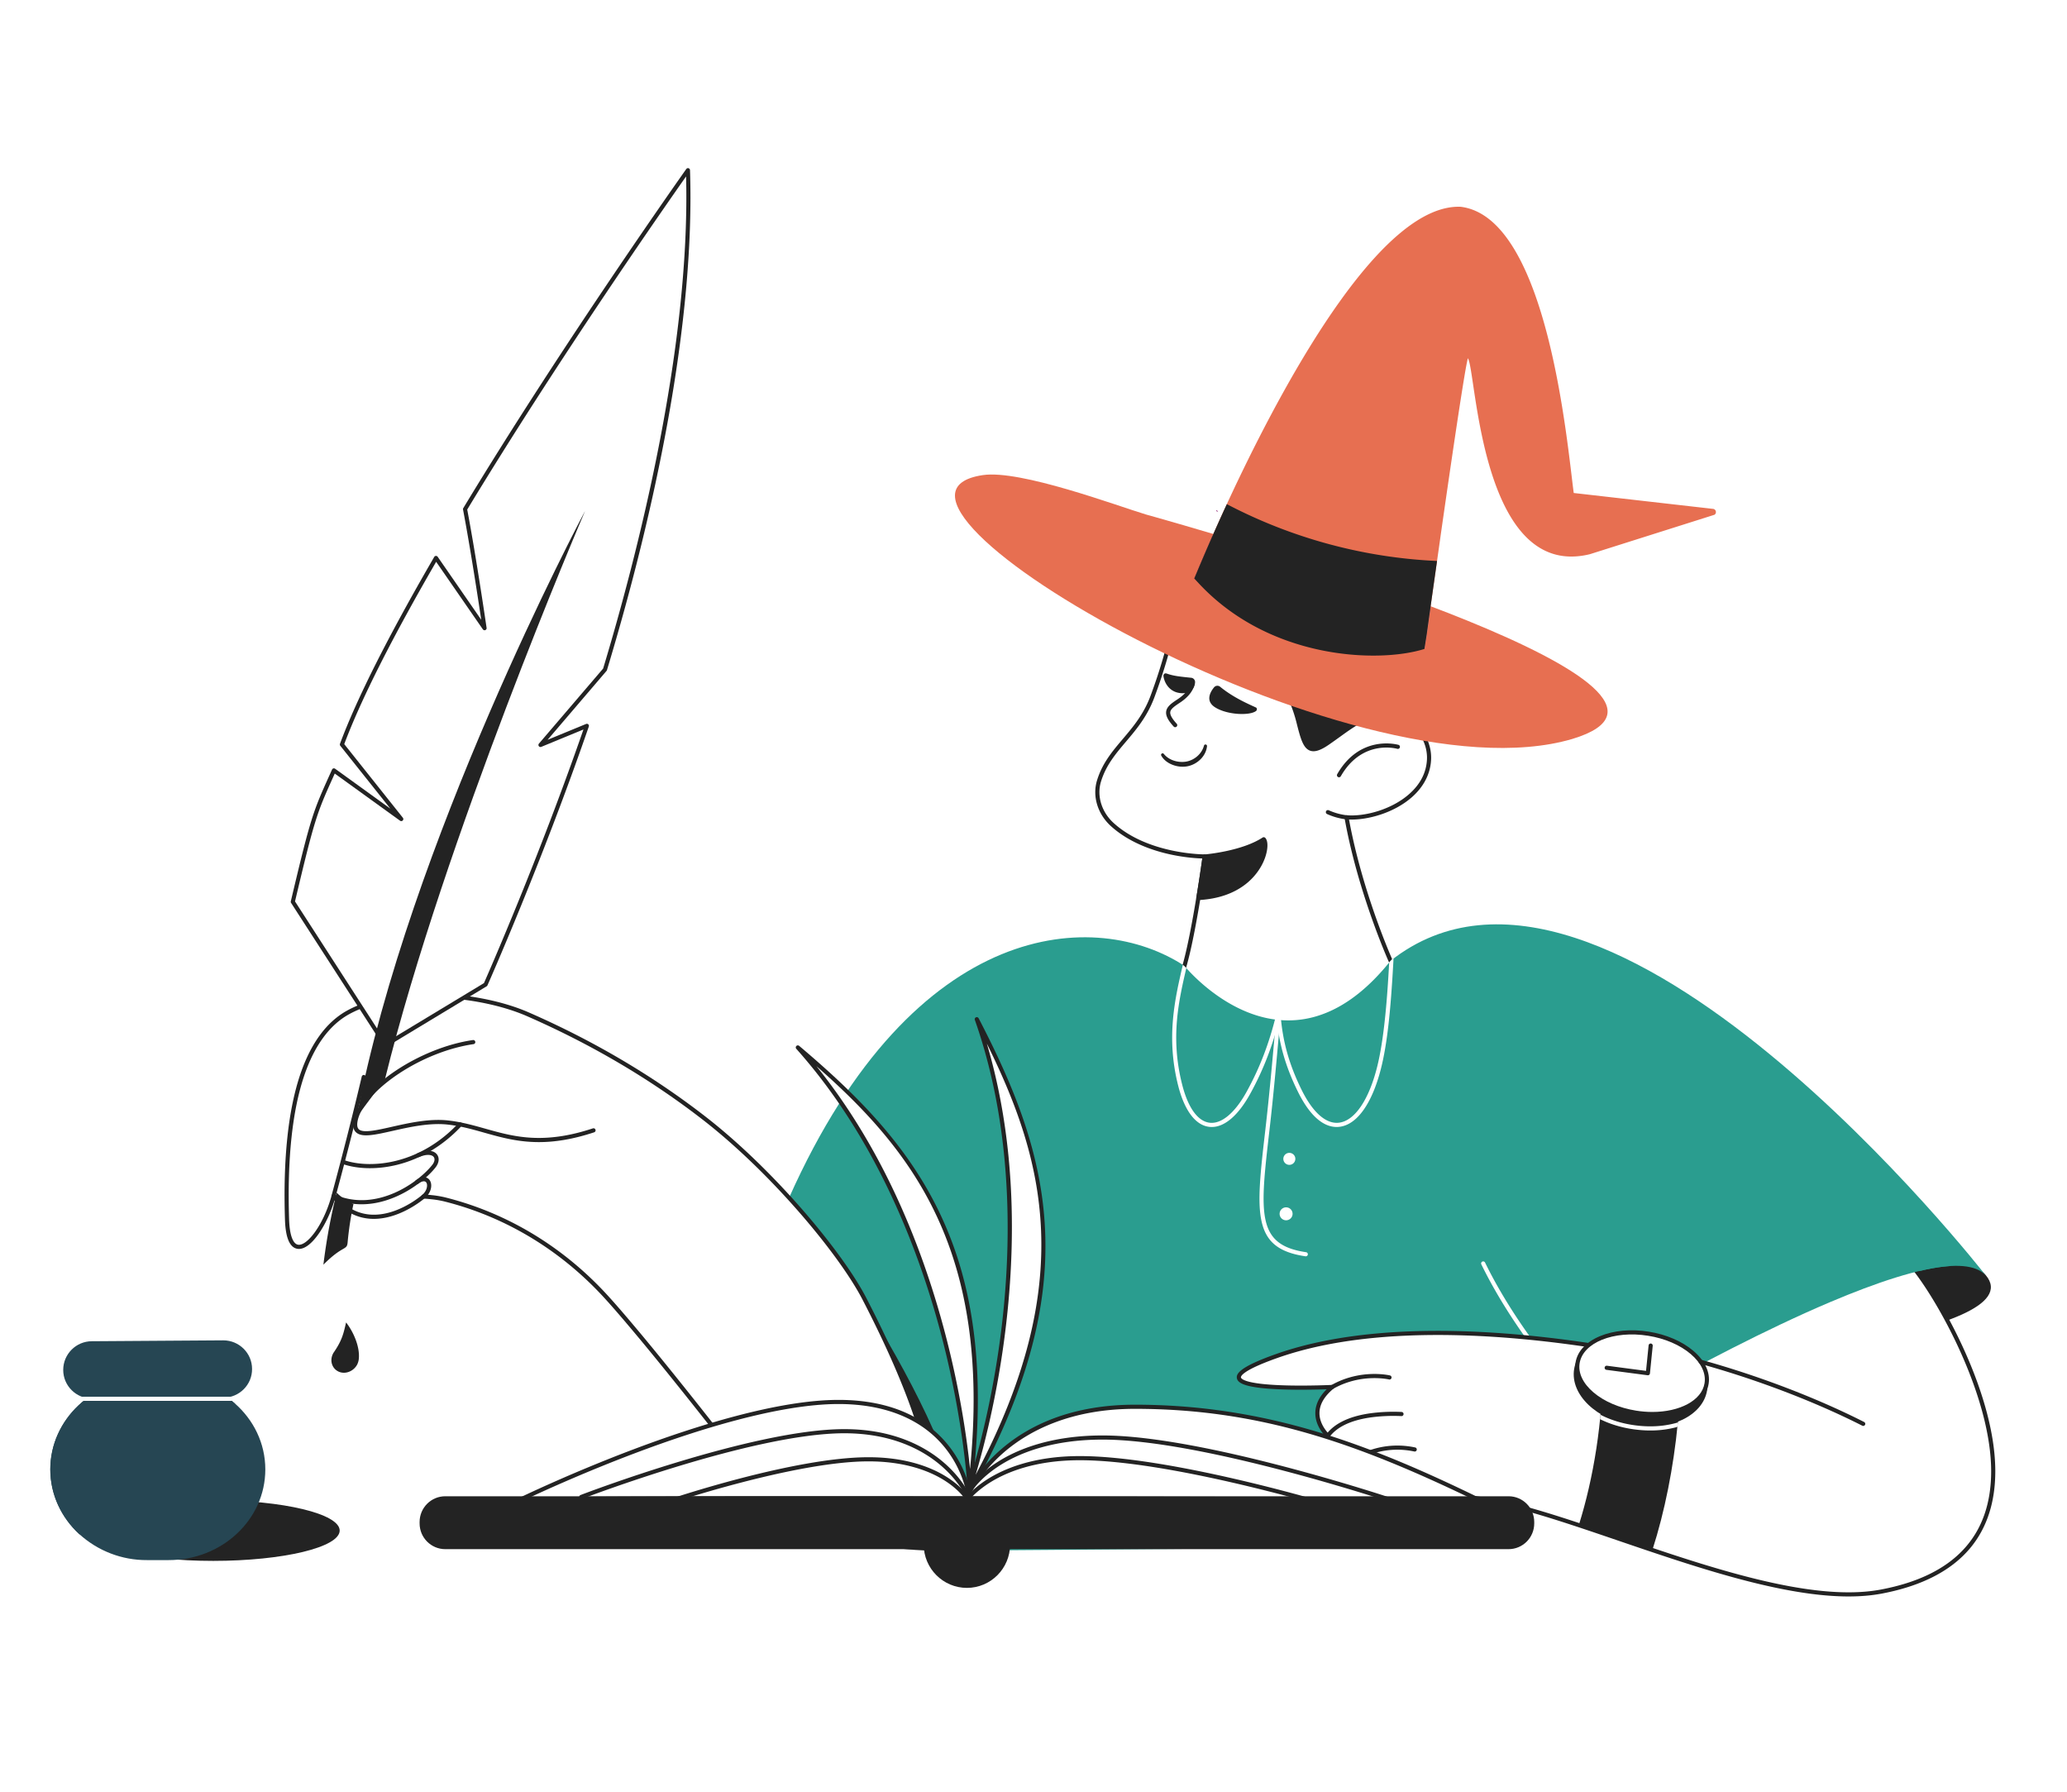 <svg xmlns="http://www.w3.org/2000/svg" viewBox="0 0 3000 2600" width="3000" height="2600"><path fill="#FFF" d="M0 0h3000v2600H0z"/><g transform="translate(413.0 740.0) rotate(0.0 1241.0 788.0) scale(1 1.001)"><svg width="2482.923" height="1575.074" viewBox="0 0 2482.923 1575.074"><clipPath id="a"><path d="M1173.436 380.384c-6.787 21.841-2.282 61.869 18.299 80.079 53.465 47.864 137.774 47.149 137.774 47.149s-12.726 96.027-28.065 149.723c0 0 152.175 186.368 308.874-9.874 0 0-40.533-82.291-60.617-195.184 44.251 3.851 121.111-26.188 123.649-86.87 1.435-34.605-33.348-86.857-70.15-84.656-35.809 2.146-52.858 19.311-86.626 42.582-31.23 21.731-35.202 4.731-44.527-31.964-8.221-32.569-25.271-63.213-38.844-81.038-30.843-40.437-100.641-56.721-148.092-62.388a802.902 802.902 0 0 1-30.512 103.265c-20.912 59.307-65.439 78.233-81.164 129.177z"/></clipPath><clipPath id="b"><path d="M2026.088 1237.45v2.078c0 5.862 0 11.67-.107 17.638v2.664c-.214 15.294-1.176 30.747-2.351 46.041-.481 6.181-1.069 12.256-1.55 18.224-6.199 63.892-18.865 127.838-36.769 183.417-14.552-4.893-53.576-18.319-106.778-36.129 21.189-67.415 34.845-149.813 34.845-233.454l105.122-.586h7.589v.107z"/></clipPath><clipPath id="c"><path d="M1303.061 659.012c-127.603-81.033-389.131-68.305-570.82 338.056 70.972 72.205 331.184 483.321 219.436 511.723l645.214-4.902c88.608-.693 175.132-26.484 249.577-74.39l72.415-46.627-27.79-52.329s188.83-113.065 352.267-182.262c103.382-43.77 196.604-69.988 225.448-38.935 0 0-549.337-703.719-863.634-455.664l-9.842 11.78-281.54 4.113-5.264-5.887c-1.606-1.796-3.433-3.384-5.467-4.676z"/></clipPath><path d="M732.882 996.536c104.16 92.081 330.543 512.203 218.794 512.362-272.932-1.812-218.794-159.171-218.794-512.362zm1311.804 243.365c126.445-60.855 367.579-197.325 424.281-130.768 74.339 87.658-424.281 130.768-424.281 130.768z" fill="#232323"/><path d="M1306.108 660.982C1179.663 577.8 915.389 587.445 732.24 997.068c70.972 72.205 331.184 483.321 219.436 511.723l645.214-4.902c88.608-.693 175.132-26.484 249.577-74.39l72.415-46.627-27.79-52.329s188.83-113.065 352.267-182.262c103.382-43.77 196.604-69.988 225.448-38.935 0 0-549.337-703.719-863.634-455.664z" fill="#2A9D8F"/><path d="M1893.764 1310.097a2.994 2.994 0 0 1-2.118-.875c-.961-.959-96.801-97.194-154.652-215.557a3 3 0 1 1 5.391-2.635c57.414 117.468 152.543 212.99 153.498 213.941a3 3 0 0 1-2.119 5.125zm-435.451-378.093c-4.81 0-8.711 3.89-8.711 8.686s3.901 8.686 8.711 8.686 8.711-3.89 8.711-8.686c.053-4.796-3.901-8.686-8.711-8.686zm-4.703 78.973c-5.184 0-9.406 4.21-9.406 9.379s4.222 9.379 9.406 9.379 9.406-4.21 9.406-9.379-4.222-9.379-9.406-9.379z" fill="#fff"/><path d="M1298.5 52.692c18.263-13.393 55.039-23.134 78.046-3.024 39.975-73.484 141.196-43.167 143.547 19.233 82.943-40.552 155.251 57.498 112.604 117.286-15.605 21.955-43.609 68.795-40.884 111.798-38.318 9.006-121.155 81.797-121.155 81.797s-123.506-182.031-179.888-212.086c-42.191-44.386-22.01-93.196 7.73-115.005z" fill="#232323"/><path d="M1182.121 392.731c-6.573 21.155-.107 46.254 19.827 63.892 51.786 46.36 133.446 45.668 133.446 45.668s-14.43 106.682-29.287 158.691c0 0 147.395 182.617 299.172-7.46 0 0-44.518-98.636-63.971-207.982 42.861 3.73 117.307-25.365 119.765-84.141 1.39-33.518-27.042-67.303-62.688-65.171-34.684 2.078-51.198 18.704-83.905 41.245-30.249 21.049-34.096 4.583-43.128-30.96-7.963-31.546-24.477-61.228-37.624-78.493-29.874-39.167-97.479-54.94-143.44-60.428a777.722 777.722 0 0 1-29.554 100.021c-20.255 57.444-63.383 75.775-78.614 125.12z" fill="#fff"/><g clip-path="url(#a)"><path d="M1299.579 682.846a3 3 0 0 1-2.732-4.237c15.026-33.24 32.099-151.841 35.111-173.368-6.967-.194-23.731-1.124-44.48-5.463-24.892-5.204-60.283-16.528-87.53-40.92-19.776-17.498-27.903-43.808-20.691-67.018 7.667-24.84 22.03-41.759 37.235-59.671 15.389-18.129 31.301-36.874 41.415-65.557 12.041-32.563 21.946-66.086 29.455-99.678a2.996 2.996 0 0 1 3.283-2.324c40.471 4.833 113.185 19.262 145.47 61.588 13.061 17.152 29.94 47.063 38.147 79.578l.25.983c4.986 19.63 8.589 33.813 15.809 36.506 4.637 1.734 11.978-.973 22.447-8.258 5.608-3.864 10.67-7.506 15.566-11.027 23.386-16.821 40.283-28.976 69.873-30.748 16.527-1.006 32.587 5.298 45.219 17.7 13.684 13.436 21.403 32.348 20.646 50.589-.862 20.615-10.517 39.597-27.919 54.894-26.135 22.974-64.708 33.409-91.21 32.356 19.504 106.223 62.634 202.543 63.072 203.515l8.589 19.03a3 3 0 1 1-5.469 2.469l-8.589-19.03c-.447-.99-44.895-100.231-64.19-208.69a2.998 2.998 0 0 1 .74-2.55 2.977 2.977 0 0 1 2.474-.964c25.212 2.197 64.439-7.627 90.622-30.642 16.373-14.393 25.082-31.429 25.885-50.637.688-16.573-6.361-33.792-18.855-46.059-11.405-11.199-25.843-16.871-40.656-15.993-27.855 1.67-43.32 12.793-66.728 29.631-4.92 3.539-10.007 7.198-15.653 11.089-12.534 8.722-21.162 11.484-27.96 8.947-10.165-3.792-13.889-18.455-19.527-40.65l-.251-.987c-7.987-31.642-24.403-60.736-37.103-77.415-31.229-40.942-105.419-54.72-138.724-58.937-7.493 32.965-17.268 65.836-29.069 97.752-10.466 29.684-26.743 48.858-42.484 67.401-14.796 17.43-28.771 33.894-36.078 57.563-6.514 20.965.924 44.813 18.949 60.76 50.31 45.039 130.629 44.938 131.434 44.915.854-.019 1.7.363 2.275 1.017s.839 1.523.722 2.386c-.777 5.746-19.23 141.172-36.053 178.387a3 3 0 0 1-2.735 1.766z" fill="#232323"/></g><path d="M1409.146 286.049c-9.246-4.316-31.852-13.802-51.198-29.681-2.619-2.238-6.52-1.918-8.765.639l-.16.16c-5.718 7.034-12.88 19.983 1.764 29.095 17.903 11.19 50.61 12.043 59.268 5.116a3.379 3.379 0 0 0 .481-4.583 11.558 11.558 0 0 0-1.389-.746zm-129.064-48.971c9.62 3.41 17.209 4.316 35.646 6.181 3.42.266 6.039 3.251 5.772 6.714v.213c-.802 9.006-7.161 16.839-21.537 15.294-16.193-1.758-23.301-15.56-24.37-24.992-.16-1.812 1.229-3.464 3.046-3.624.641.107 1.015.107 1.443.213zm141.088 240.328c-31.371 20.409-83.424 24.779-85.776 24.992-.214 1.758-3.794 27.923-9.139 60.109 1.069-.053 2.138-.107 3.26-.16 86.951-6.181 100.579-76.521 91.654-84.941z" fill="#232323"/><path d="M1326.256 565.506a3 3 0 0 1-2.959-3.491c5.347-32.201 8.887-58.061 9.12-59.979a3 3 0 0 1 2.708-2.626l.138-.013c5.525-.491 54.831-5.354 84.272-24.507a3 3 0 0 1 3.695.332c4.474 4.221 4.369 16.22-.254 29.18-5.178 14.518-15.196 28.079-28.208 38.188-17.04 13.238-38.921 20.892-65.038 22.748l-3.325.163a2.46 2.46 0 0 1-.148.004zm11.797-60.348c-.967 7.071-3.983 28.31-8.229 54.159 64.021-4.731 83.156-44.754 87.5-56.931 3.537-9.915 3.628-17.252 2.743-20.753-28.1 16.913-69.34 22.24-82.014 23.524z" fill="#232323"/><path d="M2363.347 1097.066c37.596 46.1 116.577 184.355 116.577 296.517 0 80.145-39.12 151.284-162.786 174.464-167.916 31.384-468.785-130.807-603.047-136.523-81.928 56.325-187.584-5.968-172.727-41.458 0 0-32.814-17.851-26.721-47.533 0 0-38.799-34.104 5.986-71.139 0 0-239.53 11.563-81.767-44.495 190.042-67.676 471.632-16.359 570.447 5.009 4.958.824 35.478 8.392 35.593 8.42 59.094-93.659 181.709-149.057 318.447-143.261z" fill="#fff"/><path d="M2269.994 1575.06c-97.032 0-221.686-42.507-333.623-80.677-86.305-29.43-167.855-57.237-221.418-59.817-32.5 21.992-65.712 24.07-87.931 21.912-26.219-2.547-52.49-12.697-70.274-27.151-15.271-12.412-22.204-26.382-19.014-37.931-7.444-4.686-30.631-21.578-26.337-47.809-3.95-3.935-15.617-17.079-15.35-34.835.18-11.934 5.701-23.354 16.436-34.034-11.93.413-35.062 1.001-58.219.408-61.308-1.568-70.707-9.557-72.045-16.341-1.283-6.502 3.881-16.323 55.636-34.714 187.314-66.704 462.378-18.814 572.017 4.889 4.325.737 24.899 5.777 33.655 7.938 29.366-45.664 74.355-83.058 130.248-108.232 56.603-25.494 122.2-37.462 189.698-34.597a3 3 0 0 1 2.198 1.101c17.441 21.387 46.972 66.733 72.798 124.15 20.279 45.087 44.454 111.919 44.454 174.263 0 44.506-12.012 81.683-35.701 110.499-27.493 33.443-71.074 55.957-129.532 66.914-14.927 2.79-30.904 4.064-47.696 4.064zm-555.904-146.536c.042 0 .085 0 .127.003 54.409 2.316 136.83 30.422 224.091 60.177 130.607 44.538 278.642 95.014 378.278 76.395 106.392-19.942 160.337-77.648 160.337-171.516 0-107.021-74.441-243.157-115.054-293.574-135.394-5.35-255.779 48.96-314.433 141.919a2.991 2.991 0 0 1-3.235 1.317l-.221-.055c-14.768-3.652-31.761-7.757-35.166-8.323a7.062 7.062 0 0 1-.142-.026c-109.095-23.592-382.909-71.314-568.807-5.115-50.933 18.099-52.053 26.415-51.76 27.898.325 1.646 5.046 9.935 66.284 11.505 32.894.841 65.766-.716 66.093-.73a2.985 2.985 0 0 1 2.942 1.912 3 3 0 0 1-.885 3.396c-13.395 11.077-20.29 22.882-20.492 35.087-.301 18.118 14.429 31.358 14.578 31.49a3.007 3.007 0 0 1 .955 2.854c-5.566 27.117 24.91 44.127 25.219 44.296a3.003 3.003 0 0 1 1.331 3.792c-3.934 9.397 2.198 21.9 16.403 33.446 28.034 22.784 94.051 44.123 151.857 4.382a2.997 2.997 0 0 1 1.7-.528z" fill="#232323"/><path d="M2416.336 1096.139c-43.687 2.929-106.213 23.875-172.977 52.142-94.282 39.917-197.013 94.433-267.071 133.421 0 0 3.197-175.834 157.385-237.32 162.618-64.848 282.663 51.757 282.663 51.757z" fill="#2A9D8F"/><path d="M2026.088 1237.45v2.078c0 5.862 0 11.67-.107 17.638v2.664c-.214 15.294-1.176 30.747-2.351 46.041-.481 6.181-1.069 12.256-1.55 18.224-6.199 63.892-18.865 127.838-36.769 183.417-14.552-4.893-53.576-18.319-106.778-36.129 21.189-67.415 34.845-149.813 34.845-233.454l105.122-.586h7.589v.107z" fill="#232323"/><ellipse cx="1968.269" cy="1261.687" fill="#232323" rx="67.573" ry="97.684" transform="matrix(.156 -.988 .988 .156 414.554 3008.658)"/><ellipse cx="1970.289" cy="1251.42" fill="#fff" rx="57.984" ry="94.805" transform="matrix(.157 -.988 .988 .157 425.207 3000.938)"/><path d="M1985.173 1313.609c-8.021 0-16.252-.653-24.538-1.974-25.546-4.073-48.626-14.02-64.989-28.006-16.773-14.339-24.566-31.247-21.942-47.611 2.625-16.363 15.315-30.004 35.734-38.411 19.92-8.201 44.961-10.476 70.504-6.402 25.545 4.073 48.625 14.019 64.989 28.006 16.774 14.338 24.566 31.247 21.942 47.61s-15.314 30.005-35.733 38.411c-13.459 5.542-29.257 8.377-45.967 8.377zm-105.544-76.642c-2.28 14.222 4.793 29.173 19.917 42.101 15.535 13.279 37.565 22.74 62.035 26.642 8.052 1.284 15.972 1.897 23.6 1.897 39.728.002 71.742-16.621 75.77-41.735 2.281-14.222-4.792-29.173-19.916-42.101-15.535-13.278-37.566-22.74-62.035-26.641-49.991-7.971-94.568 9.9-99.37 39.837z" fill="#232323"/><path d="m1352.069 1.545.962-1.545c.588 1.066 1.283 1.972 1.977 3.037z" fill="#9b3c82"/><path d="M908.228 1490.354c-74.446 38.048-175.345-18.278-216.924-72.152-30.569-39.593-109.718-141.639-174.17-219.066-17.476-20.889-33.722-40.072-47.831-55.633-62.528-69.381-143.6-120.217-234.56-143.451-6.52-1.705-13.147-2.878-19.827-3.624h-.214c-4.275-.48-8.604-.959-12.933-1.066h-.214l-.107.107c-3.153 2.718-66.055 55.579-117.681 12.15-.107-.107-.267-.213-.374-.32-1.283-1.066-2.565-2.238-3.848-3.41a69.133 69.133 0 0 1-7.161-7.62c-.481-.48-.802-1.066-1.283-1.545-.053.213-.107.373-.107.586 0 .107-.053.213-.107.373-17.476 62.4-64.826 109.24-67.284 33.198-6.199-189.651 36.234-271.288 88.234-300.277 69.369-38.58 193.088-27.55 262.029 2.824 77.438 33.891 167.917 82.703 255.082 150.272 101.488 78.706 199.234 197.325 232.529 261.643 78.133 150.858 136.012 311.574 66.75 347.01z" fill="#fff"/><path d="M854.161 1505.899c-25.288 0-49.156-6.814-67.845-14.369-37.842-15.298-75.158-42.692-97.387-71.495-39.111-50.655-113.737-146.464-174.1-218.98-16.166-19.322-33.143-39.429-47.748-55.535-63.591-70.561-144.186-119.854-233.08-142.561-6.07-1.587-12.541-2.773-19.253-3.53h-.046c-.112 0-.223-.006-.334-.019-3.829-.43-7.779-.873-11.732-1.019-5.54 4.584-37.098 29.299-73.064 29.304-15.672.002-32.173-4.688-47.735-17.78-.036-.03-.071-.062-.106-.094a7.065 7.065 0 0 1-.312-.262c-1.306-1.088-2.605-2.274-3.862-3.424a72.67 72.67 0 0 1-5.101-5.151c-10.894 35.384-33.158 70.269-51.563 70.272-.572 0-1.136-.033-1.7-.102-11.474-1.388-17.729-15.578-18.588-42.177-2.887-88.327 4.667-159.472 22.452-211.455 15.152-44.285 37.801-75.084 67.319-91.539 68.369-38.025 192.064-29.304 264.699 2.699 93.526 40.931 179.561 91.616 255.71 150.646 100.513 77.95 199.389 197.021 233.355 262.636 54.896 105.99 115.648 246.967 93.323 316.659-5.12 15.983-14.497 27.558-27.871 34.4h-.001c-18.273 9.34-37.222 12.875-55.432 12.875zM214.87 993.429h.046c.111 0 .222.006.333.019 7.057.788 13.871 2.034 20.253 3.703 90.027 22.995 171.65 72.91 236.029 144.345 14.67 16.179 31.693 36.34 47.904 55.716 60.43 72.596 135.107 168.47 174.243 219.158 40.776 52.834 140.158 108.62 213.183 71.313 11.901-6.089 20.275-16.481 24.89-30.889 9.191-28.691 4.074-73.504-15.209-133.191-16.409-50.795-42.561-110.979-77.729-178.879-33.675-65.052-131.836-183.203-231.704-260.652-75.759-58.727-161.367-109.158-254.447-149.895-71.324-31.423-192.561-40.105-259.368-2.95-28.182 15.71-49.904 45.398-64.562 88.239C11.183 870.759 3.736 941.184 6.6 1028.784c.718 22.206 5.57 35.479 13.312 36.415 12.964 1.58 36.28-28.175 48.085-70.325l.029-.099c.038-.302.1-.539.143-.703.262-1.048 1.076-1.912 2.117-2.201 1.04-.291 2.166-.035 2.931.728.392.391.685.781.921 1.095.14.187.272.362.362.452.077.076.149.156.217.241a66.039 66.039 0 0 0 6.85 7.288c1.259 1.15 2.524 2.307 3.741 3.317.041.034.081.069.12.104.124.1.229.188.321.271 49.458 41.535 110.108-9.062 113.66-12.103l.019-.018a3.003 3.003 0 0 1 2.126-.884h.214c4.539.11 9.08.614 13.101 1.065zm-133.219 16.316.041.04-.041-.04zm3.825-4.604.033.033-.033-.033z" fill="#232323"/><path d="M111.831 1006.539c-13.496 0-27.417-2.556-41.323-8.647a3 3 0 1 1 2.408-5.496c60.313 26.418 121.34-17.507 141.446-42.918 3.408-4.308 4.219-8.716 2.115-11.504-2.291-3.038-9.157-4.858-20.968.01a3 3 0 1 1-2.287-5.547c12.703-5.237 23.187-4.517 28.044 1.924 3.825 5.071 2.982 12.29-2.2 18.84-16.436 20.773-59.087 53.339-107.236 53.339z" fill="#232323"/><g clip-path="url(#b)"><path d="M1983.035 1334.456c-.353 0-.706-.002-1.059-.004-7.879 0-16.059-.596-24.291-1.77-18.515-2.578-36.299-8.168-51.421-16.162a3 3 0 1 1 2.804-5.305c14.513 7.672 31.614 13.041 49.455 15.525 7.962 1.136 15.857 1.711 23.475 1.711 14.843.06 29.318-2.074 43.006-6.475a3 3 0 1 1 1.836 5.712c-13.969 4.49-28.702 6.766-43.805 6.766z" fill="#fff"/></g><path d="M1978.69 1254.42c-.13 0-.26-.009-.39-.025l-59.754-7.842a3 3 0 0 1 .781-5.949l56.69 7.439 3.745-36.953a3.011 3.011 0 0 1 3.287-2.682 3 3 0 0 1 2.683 3.287l-4.056 40.027a3.003 3.003 0 0 1-2.985 2.697zm-458.06 19.975a3 3 0 0 1-1.484-5.611c42.782-24.28 84.836-14.209 85.256-14.104a3 3 0 0 1-1.45 5.823c-.393-.095-40.421-9.443-80.844 13.5a2.994 2.994 0 0 1-1.478.392zm-6.725 71.025a3 3 0 0 1-2.416-4.775c11.798-16.067 33.034-26.473 63.117-30.927a250.078 250.078 0 0 1 46.652-2.106 3 3 0 0 1 2.852 3.142c-.081 1.654-1.491 2.947-3.142 2.851a243.802 243.802 0 0 0-45.507 2.053c-28.417 4.208-48.321 13.811-59.136 28.539a2.995 2.995 0 0 1-2.42 1.225zm27.558 46.64a3.001 3.001 0 0 1-2.302-4.922c13.439-16.103 32.184-23.564 45.542-26.989 18.206-4.7 37.643-5.078 56.207-1.093a3 3 0 0 1-1.26 5.867c-17.657-3.791-36.14-3.433-53.452 1.036-12.508 3.207-30.017 10.149-42.43 25.022a2.993 2.993 0 0 1-2.305 1.078zm173.038 42.482a3.26 3.26 0 0 1-.404-.026c-13.669-1.839-26.009-4.983-36.896-7.758-22.969-5.855-44.664-11.39-72.189-4.109a3 3 0 1 1-1.534-5.801c29.032-7.675 51.46-1.957 75.206 4.096 10.729 2.734 22.889 5.833 36.213 7.625a3 3 0 0 1-.396 5.974zm576.714-106.699c-.456 0-.918-.104-1.353-.325-68.948-34.927-152.432-66.776-235.075-89.682a3 3 0 1 1 1.602-5.781c83.014 23.008 166.892 55.01 236.183 90.111a3 3 0 0 1-1.358 5.677z" fill="#232323"/><path d="M1482.182 1081.988c-.145 0-.291-.01-.438-.031-78.13-11.418-72.299-61.853-58.213-183.7 5.753-49.771 10.231-100.114 14.182-144.531.657-7.384 1.304-14.656 1.945-21.802a3 3 0 0 1 5.976.537c-.641 7.143-1.288 14.414-1.944 21.796-3.954 44.454-8.436 94.839-14.199 144.689-14.006 121.162-19.247 166.498 53.121 177.073a3 3 0 0 1-.43 5.968z" fill="#fff"/><g fill="#232323"><path d="M1542.623 448.719c-.102 0-.205-.005-.309-.016-10.073-1.03-19.913-3.677-29.248-7.866a3 3 0 0 1 2.457-5.475c8.749 3.928 17.967 6.407 27.401 7.372a3 3 0 0 1-.302 5.984zm-12.219-61.193a3.001 3.001 0 0 1-2.598-4.497c31.965-55.543 82.905-44.074 88.609-42.583 1.63.295 2.676 1.851 2.381 3.48-.295 1.632-1.894 2.712-3.523 2.412a5.85 5.85 0 0 1-.375-.088c-5.249-1.372-52.146-11.912-81.891 39.771a2.998 2.998 0 0 1-2.603 1.505zm-237.77-72.589a2.99 2.99 0 0 1-2.215-.976c-8.261-9.033-11.618-15.708-10.885-21.645.93-7.53 8.252-12.372 16.73-17.978 19.027-12.58 18.474-24.143 18.466-24.258-.111-1.636 1.11-3.08 2.744-3.215a2.978 2.978 0 0 1 3.231 2.676c.059.606 1.195 15.04-21.132 29.803-8.395 5.551-13.533 9.243-14.084 13.707-.485 3.93 2.575 9.444 9.358 16.86a3 3 0 0 1-2.213 5.024zm-16.454 38.77c7.513 9.345 21.218 13.119 32.81 11.049 11.869-2.32 22.295-11.247 25.463-23.117.739-2.605 4.616-1.893 4.374.809-1.483 14.696-14.286 26.461-28.475 29.165-7.307 1.367-14.655.456-21.365-2.071-6.713-2.555-13.037-7.007-16.559-13.44-1.266-2.423 2.103-4.561 3.752-2.395zM71.103 997.725a3 3 0 0 1-2.898-3.784c16.567-61.272 30.093-114.492 43.856-172.561a2.997 2.997 0 0 1 3.611-2.228 3 3 0 0 1 2.227 3.61c-13.778 58.133-27.318 111.409-43.902 172.744a3.002 3.002 0 0 1-2.894 2.218z"/><path d="M369.139 916.415c-30.706 0-55.356-6.936-79.536-13.738-17.587-4.948-34.199-9.621-52.913-11.69-26.313-2.907-55.841 3.745-79.568 9.092-26.317 5.931-45.331 10.216-53.733 1.803-3.943-3.947-4.904-10.086-2.936-18.766 10.616-46.842 96.293-103.635 172.97-114.657a3 3 0 0 1 .854 5.939c-35.835 5.151-75.58 20.891-109.043 43.183-32.286 21.508-54.315 46.503-58.929 66.861-1.455 6.419-1.007 10.859 1.33 13.2 6.063 6.07 25.576 1.675 48.168-3.417 24.164-5.444 54.237-12.224 81.546-9.201 19.205 2.123 36.832 7.082 53.879 11.877 41.175 11.584 83.752 23.563 156.241-.391a3 3 0 1 1 1.883 5.697c-31.538 10.421-57.528 14.207-80.212 14.208z"/><path d="M123.931 954.217c-14.425 0-28.112-2.065-39.991-6.186a3 3 0 0 1-1.852-3.817 2.998 2.998 0 0 1 3.817-1.851c21.651 7.508 49.755 7.818 77.107.854 33.419-8.51 64.425-27.35 89.665-54.481a2.998 2.998 0 0 1 4.24-.153 2.999 2.999 0 0 1 .153 4.239c-26.026 27.978-58.039 47.415-92.577 56.21-13.588 3.46-27.384 5.185-40.562 5.185zm77.519 44.253a3 3 0 0 1-1.907-5.318c7.569-6.225 8.604-15.057 5.991-18.402-2.033-2.605-6.413-1.811-11.718 2.123a3.001 3.001 0 0 1-3.573-4.82c9.711-7.197 16.709-5.233 20.019-.996 4.834 6.189 3.212 18.407-6.908 26.73a2.988 2.988 0 0 1-1.904.683z"/></g><g clip-path="url(#c)" fill="#fff"><path d="M1345.693 894.507a31.44 31.44 0 0 1-4.044-.26c-19.755-2.557-35.658-23.894-44.78-60.08-17.658-70.056-4.51-126.13 7.09-175.604.713-3.04 1.422-6.064 2.12-9.074a3 3 0 1 1 5.844 1.356c-.699 3.015-1.409 6.044-2.124 9.089-12.003 51.191-24.416 104.127-7.114 172.767 8.478 33.634 22.588 53.378 39.732 55.596 17.276 2.248 36.918-14.13 53.897-44.898 19.124-34.654 32.784-70.25 42.991-112.02a2.999 2.999 0 1 1 5.828 1.424c-10.335 42.3-24.179 78.363-43.565 113.494-17.268 31.291-36.955 48.211-55.876 48.211z"/><path d="M1526.985 894.477c-14.979 0-35.813-9.709-56.312-51.305-18.484-37.508-28.052-71.665-31.023-110.753a3 3 0 0 1 2.764-3.219c1.649-.137 3.093 1.111 3.219 2.764 2.911 38.288 12.294 71.768 30.423 108.556 16.208 32.891 35.425 49.856 54.103 47.781 23.231-2.585 44.253-33.839 56.235-83.604 11.633-48.315 15.334-119.196 18.037-170.952a2.995 2.995 0 0 1 3.152-2.84 3 3 0 0 1 2.84 3.152c-3.391 64.919-7.333 126.927-18.196 172.044-12.787 53.11-35.168 85.244-61.405 88.163-1.23.137-2.511.213-3.837.213z"/></g><path d="M1406.033 95.611a3.001 3.001 0 0 1-2.975-2.639c-.562-4.635-4.513-28.525-27.19-43.817a3 3 0 0 1 3.355-4.975c24.216 16.329 28.926 40.922 29.792 48.069a3 3 0 0 1-2.982 3.361z" fill="#fff"/></svg></g><g transform="translate(1386.0 300.0) rotate(0.0 552.5 392.5) scale(0.999 1)"><svg width="1105.563" height="785.378" viewBox="0 0 1105.563 785.378"><path d="M896.868 772.313c122.082-36.713 8.341-106.473-153.495-172.142-16.918-6.9-34.43-13.715-52.299-20.431-3.445 24.579-5.57 39.957-5.57 39.957-1.226 7.445-2.328 14.78-3.424 21.998-81.88 2.383-265.949-32.797-334.297-102.334 2.291-5.393 12.174-29.389 27.715-64.464-15.742-4.724-30.102-8.903-42.611-12.514-34.397-9.957-55.256-15.779-55.373-15.785-42.246-12.729-182.561-65.263-236.989-57.171-223.628 32.987 536.605 476.994 856.344 382.887z" fill="#E76F51"/><path d="M347.783 539.36c68.466 69.544 252.534 104.724 334.297 102.334 1.096-7.218 2.315-14.546 3.424-21.998 0 0 2.118-15.261 5.57-39.957-110.431-41.765-232.922-80.19-315.694-104.85-15.423 35.082-25.3 58.961-27.597 64.471z" fill="#9b3c82"/><path d="M347.783 539.36c68.466 69.544 252.534 104.724 334.297 102.334 1.096-7.218 2.315-14.546 3.424-21.998 0 0 2.118-15.261 5.57-39.957 2.492-17.823 5.713-40.419 9.313-65.693 1.713-12.114 3.569-24.69 5.333-37.74 15.672-109.363 35.389-243.508 39.499-256.431 12.317 18.036 17.945 323.149 177.193 284.337l181.063-57.235a4.681 4.681 0 0 0 1.296-6.502 4.7 4.7 0 0 0-3.773-2.082L898.98 415.388C889.489 345.041 861.545 15.366 734.629.057 621.94-4.271 487.607 237.411 410.301 398.96c-5.435 11.326-10.492 22.203-15.284 32.507-7.317 15.684-13.873 30.353-19.631 43.305-15.429 35.199-25.306 59.078-27.604 64.588z" fill="#E76F51"/><path d="M347.783 539.36C450.474 656.879 613.874 663.126 682.08 641.694c1.096-7.218 2.315-14.546 3.424-21.998 0 0 2.118-15.261 5.57-39.957 2.492-17.823 5.713-40.419 9.313-65.693a730.357 730.357 0 0 1-305.376-82.462c-7.317 15.684-13.873 30.353-19.631 43.305-15.423 35.082-25.3 58.961-27.597 64.471z" fill="#232323"/></svg></g><g transform="translate(126.0 2177.0) rotate(0.0 183.5 44.0) scale(2.053 2.07)"><svg width="178.767" height="42.517" viewBox="0 0 178.767 42.517"><ellipse cx="89.383" cy="21.259" fill="#232323" rx="89.383" ry="21.259"/></svg></g><g transform="translate(422.0 244.0) rotate(0.0 290.0 795.5) scale(0.994 0.995)"><svg width="583.616" height="1599.192" viewBox="0 0 583.616 1599.192"><path d="M67.065 1494.211c5.548 5.438 14.173 12.536 24.506 16.385a471.162 471.162 0 0 0-8.539 56.084c-1.044 12.238-6.346 3.402-35.366 32.513a859.619 859.619 0 0 1 19.399-104.982z" fill="#232323"/><path d="m284.447 1190.639-146.339 88.312L3 1069.958c30.402-128.351 32.558-130.719 60.01-191.624l98.353 70.943-86.669-108.726c27.453-73.762 78.388-170.533 137.377-272.04l70.901 102.41s-14.747-101.395-28.474-173.578C403.333 251.581 579.96 3 579.96 3c7.827 230.422-55.699 511.824-121.155 728.261l-94.156 109.967 67.724-27.858c-69.426 200.872-147.927 377.27-147.927 377.27z" fill="#fff"/><g fill="#232323"><path d="M138.111 1281.95a2.998 2.998 0 0 1-2.522-1.371L.481 1071.587a3 3 0 0 1-.4-2.32c29.315-123.763 32.487-130.789 57.177-185.478l3.018-6.688a3 3 0 0 1 4.49-1.2l80.634 58.161-73.051-91.642a3 3 0 0 1-.466-2.916c24.541-65.939 70.834-157.622 137.594-272.502a3.001 3.001 0 0 1 2.475-1.491 3.04 3.04 0 0 1 2.585 1.29l63.583 91.841c-4.414-29.517-15.864-104.438-26.57-160.74a2.998 2.998 0 0 1 .381-2.114C399.121 252.744 575.748 3.749 577.515 1.263a3 3 0 0 1 5.444 1.635c3.59 105.667-7.562 230.158-33.144 370.017-20.817 113.805-50.47 234.662-88.138 359.214a2.99 2.99 0 0 1-.593 1.083l-86.05 100.5 56.198-23.117a3 3 0 0 1 3.977 3.754c-68.674 198.696-147.236 375.745-148.021 377.51a3.004 3.004 0 0 1-1.191 1.349l-146.339 88.312a2.988 2.988 0 0 1-1.547.432zM6.214 1069.404l132.834 205.475 143.039-86.32c5.957-13.475 79.683-181.109 145.273-369.883l-61.569 25.326a3 3 0 0 1-3.42-4.726l93.745-109.487c48.377-160.068 127.65-463.946 121.114-717.724-30.227 42.904-186.771 266.668-319.569 485.847 13.522 71.354 28.134 171.566 28.281 172.576a3.002 3.002 0 0 1-1.87 3.224 3.002 3.002 0 0 1-3.565-1.084l-68.211-98.525C147.512 685.86 102.379 775.292 78.101 840.009l85.61 107.397a3 3 0 0 1-4.101 4.302l-95.374-68.793-1.508 3.342c-24.397 54.041-27.602 61.135-56.512 183.146z"/><path d="M137.654 1328.351c86.329-349.638 288.027-818.941 292.111-828.415-4.878 9.248-257.284 483.515-333.63 884.131z"/></g></svg></g><g transform="translate(481.0 1919.0) rotate(0.0 20.0 36.5) scale(1.023 0.989)"><svg width="39.087" height="73.831" viewBox="0 0 39.087 73.831"><path d="M20.833 0c10.476 13.815 19.788 35.844 18.042 53.518a24.926 24.926 0 0 1-2.328 8.339c-5.238 10.081-17.111 14.811-26.539 10.206C.696 67.457-2.796 55.758 2.442 45.552v-.124c0-.124.116-.124.116-.249C15.595 25.888 17.225 15.682 20.833 0z" fill="#232323"/></svg></g><g transform="translate(73.0 1945.0) rotate(0.0 156.0 159.5) scale(0.998 0.999)"><svg width="312.695" height="319.212" viewBox="0 0 312.695 319.212"><g fill="#264653"><path d="M312.695 187.502c0 36.494-15.74 69.363-41.231 93.224-25.49 23.862-60.612 38.483-99.376 38.483h-31.481c-36.414.234-71.537-13.334-98.437-37.781C16.21 257.566 0 224.23 0 187.385c0-36.378 15.74-69.246 41.113-93.108s60.612-38.6 99.376-38.6h31.481c35.24-.234 69.422 12.399 95.97 35.559 27.605 23.979 44.755 58.251 44.755 96.266z"/><path d="M286.735 153.931c0 37.079-17.972 70.532-46.869 94.745s-68.953 39.185-113.12 39.185H90.801c-16.445 0-32.773-2.105-48.631-6.316C16.21 257.683 0 224.347 0 187.502c0-36.378 15.74-69.246 41.113-93.108s60.612-38.6 99.376-38.6h31.481c35.24-.234 69.422 12.399 95.97 35.559 12.216 18.598 18.677 40.354 18.795 62.579z"/><path d="m251.612 83.282-191 1.287c-23.023 0-41.818-18.598-41.818-41.524v-.117c.001-22.926 18.678-41.641 41.701-41.641h.117l191-1.287c23.023 0 41.818 18.598 41.818 41.524v.117c.117 22.926-18.56 41.524-41.583 41.641z"/></g><path d="M277.089 87.902H35.606a3 3 0 1 1 0-6h241.483a3 3 0 1 1 0 6z" fill="#fff"/></svg></g><g transform="translate(609.0 1476.0) rotate(0.0 808.5 414.0) scale(1 1)"><svg width="1617.76" height="828.214" viewBox="0 0 1617.76 828.214"><path d="M144.972 700.748s292.507-142.342 463.106-142.342 188.72 133.158 188.72 133.158 53.449-126.179 241.438-126.179c193.296 0 343.211 59.508 498.068 134.628 0 .002-1386.207-4.59-1391.332.735z" fill="#fff"/><path d="M144.974 703.748a3 3 0 0 1-2.163-5.08c.212-.221.403-.419.858-.599l-.009-.019c.733-.356 74.333-36.054 167.833-71.281 86.41-32.556 208.008-71.363 296.585-71.363 39.413 0 74.015 7.102 102.847 21.107 23.154 11.248 42.643 26.938 57.927 46.633 18.366 23.668 26.115 47.109 29.152 59.347 6.334-11.473 20.76-33.784 47.068-56.297 21.668-18.543 46.927-33.314 75.076-43.903 35.116-13.209 74.847-19.907 118.088-19.907 89.653 0 176.11 12.846 264.31 39.271 87.273 26.146 167.803 63.028 235.068 95.658a2.998 2.998 0 0 1 .808 4.824c-.882.879-1.451.877-3.573.87-506.019-1.639-1366.29-3.365-1388.78.532-.356.14-.727.207-1.094.207zm427.001-8.572c74.498 0 158.321.061 251.046.183 307.307.404 615.985 1.345 700.077 1.612-165.72-79.549-306.058-128.585-484.862-128.585-96.015 0-155.781 33.799-189.01 62.152-36.016 30.73-49.533 61.888-49.665 62.198a2.99 2.99 0 0 1-3.163 1.8 2.998 2.998 0 0 1-2.572-2.571c-.044-.325-4.748-33.094-29.894-65.371-33.222-42.646-87.115-65.188-155.854-65.188-87.662 0-208.492 38.588-294.42 70.959-69.443 26.161-127.872 52.579-153.483 64.511 8.919-.238 22.637-.447 43.877-.666 35.191-.362 86.722-.633 153.16-.805 59.404-.153 131.217-.229 214.763-.229z" fill="#232323"/><path d="M37.341 772.012h1543.077c20.58.044 37.298-16.66 37.341-37.31v-1.995c.043-20.649-16.604-37.424-37.184-37.468H37.341C16.762 695.196.044 711.9 0 732.55v1.995c-.044 20.649 16.604 37.424 37.184 37.468h.158z" fill="#232323"/><path d="M794.419 828.214c-34.666.009-62.776-28.181-62.785-62.965v-63.031H857.02v62.998c.029 34.733-27.986 62.926-62.602 62.998z" fill="#232323"/><path d="M794.785 692.668S924.199 331.396 808.697 3c103.421 199.093 157.42 386.067-13.911 689.668z" fill="#fff"/><path d="M794.784 695.669a3 3 0 0 1-2.823-4.011c.323-.901 32.482-91.638 50.141-221.226 16.282-119.493 23.213-297.412-36.235-466.437a3 3 0 0 1 5.492-2.378C841.214 59.09 862.1 106.59 877.09 151.101c18.283 54.293 28.319 105.78 30.68 157.405 2.649 57.925-4.251 115.858-21.094 177.112-18.16 66.041-47.363 134.25-89.277 208.524a3 3 0 0 1-2.615 1.525zm28.521-657.274c19.373 65.327 31.105 136.033 34.942 210.755 3.646 71.009.207 145.781-10.22 222.239-11.786 86.419-30 155.666-41.008 192.72 149.105-280.479 98.532-459.282 16.286-625.714z" fill="#232323"/><path d="M798.446 686.791S780.691 303.295 548.954 43.958c171.514 144.546 292.507 296.803 249.492 642.833z" fill="#fff"/><g fill="#232323"><path d="M798.448 689.791c-.039 0-.078 0-.117-.002a3.001 3.001 0 0 1-2.881-2.859c-.044-.957-4.822-97.144-37.788-223.691-30.398-116.688-91.671-283.803-210.943-417.281a3 3 0 0 1 4.17-4.293c49.494 41.712 86.9 77.646 117.72 113.088 37.569 43.203 66.439 86.97 88.26 133.799 24.478 52.532 40.126 108.722 47.839 171.779 8.314 67.976 7.24 142.173-3.284 226.831a3 3 0 0 1-2.976 2.63zM575.889 71.04c42.782 52.981 80.542 113.864 112.524 181.485 30.384 64.243 55.649 134.677 75.091 209.345 21.982 84.418 31.479 155.418 35.393 193.876 31.291-316.387-83.56-462.303-223.009-584.706z"/><path d="M234.623 699.278a3 3 0 0 1-1.081-5.8c2.48-.957 249.555-95.646 382.913-95.646 71.09 0 116.374 25.222 141.844 46.38 27.815 23.107 38.669 46.332 39.117 47.31a3 3 0 1 1-5.453 2.502c-.425-.927-10.722-22.951-37.498-45.196-24.71-20.526-68.711-44.995-138.01-44.995-132.254 0-378.285 94.291-380.754 95.243-.355.137-.72.202-1.079.202z"/><path d="M357.621 707.362a3.001 3.001 0 0 1-.965-5.842c7.567-2.568 186.58-62.913 294.929-62.913 55.794 0 92.021 15.274 112.586 28.088 22.933 14.289 32.228 28.855 32.319 29.001a3 3 0 0 1-5.079 3.195c-.103-.161-8.946-13.795-30.689-27.273-19.876-12.322-54.946-27.01-109.138-27.01-107.362 0-291.156 61.969-293 62.595-.32.108-.645.16-.965.16zm1051.952-3.665c-.316 0-.636-.051-.952-.156-2.707-.905-272.35-90.524-417.327-90.524-74.229 0-121.693 20.151-148.44 37.056-28.608 18.073-40.115 36.288-40.228 36.47a3.009 3.009 0 0 1-4.098 1 2.99 2.99 0 0 1-1.057-4.068c.108-.187 12.171-19.517 42.178-38.474 27.416-17.328 75.981-37.983 151.645-37.983 145.942 0 416.514 89.926 419.23 90.835a3 3 0 0 1-.95 5.846z"/><path d="M1310.503 709.254c-.285 0-.574-.041-.861-.127-2.211-.662-222.618-66.178-351.479-66.178-65.345 0-107.111 17.705-130.642 32.559-24.978 15.764-35.248 31.833-35.348 31.993a3.006 3.006 0 0 1-4.129.954 2.995 2.995 0 0 1-.969-4.118c.105-.171 10.831-17.234 37.244-33.903 24.2-15.275 67.066-33.484 133.844-33.484 129.73 0 350.98 65.766 353.2 66.43a3 3 0 0 1-.859 5.875z"/></g></svg></g></svg>